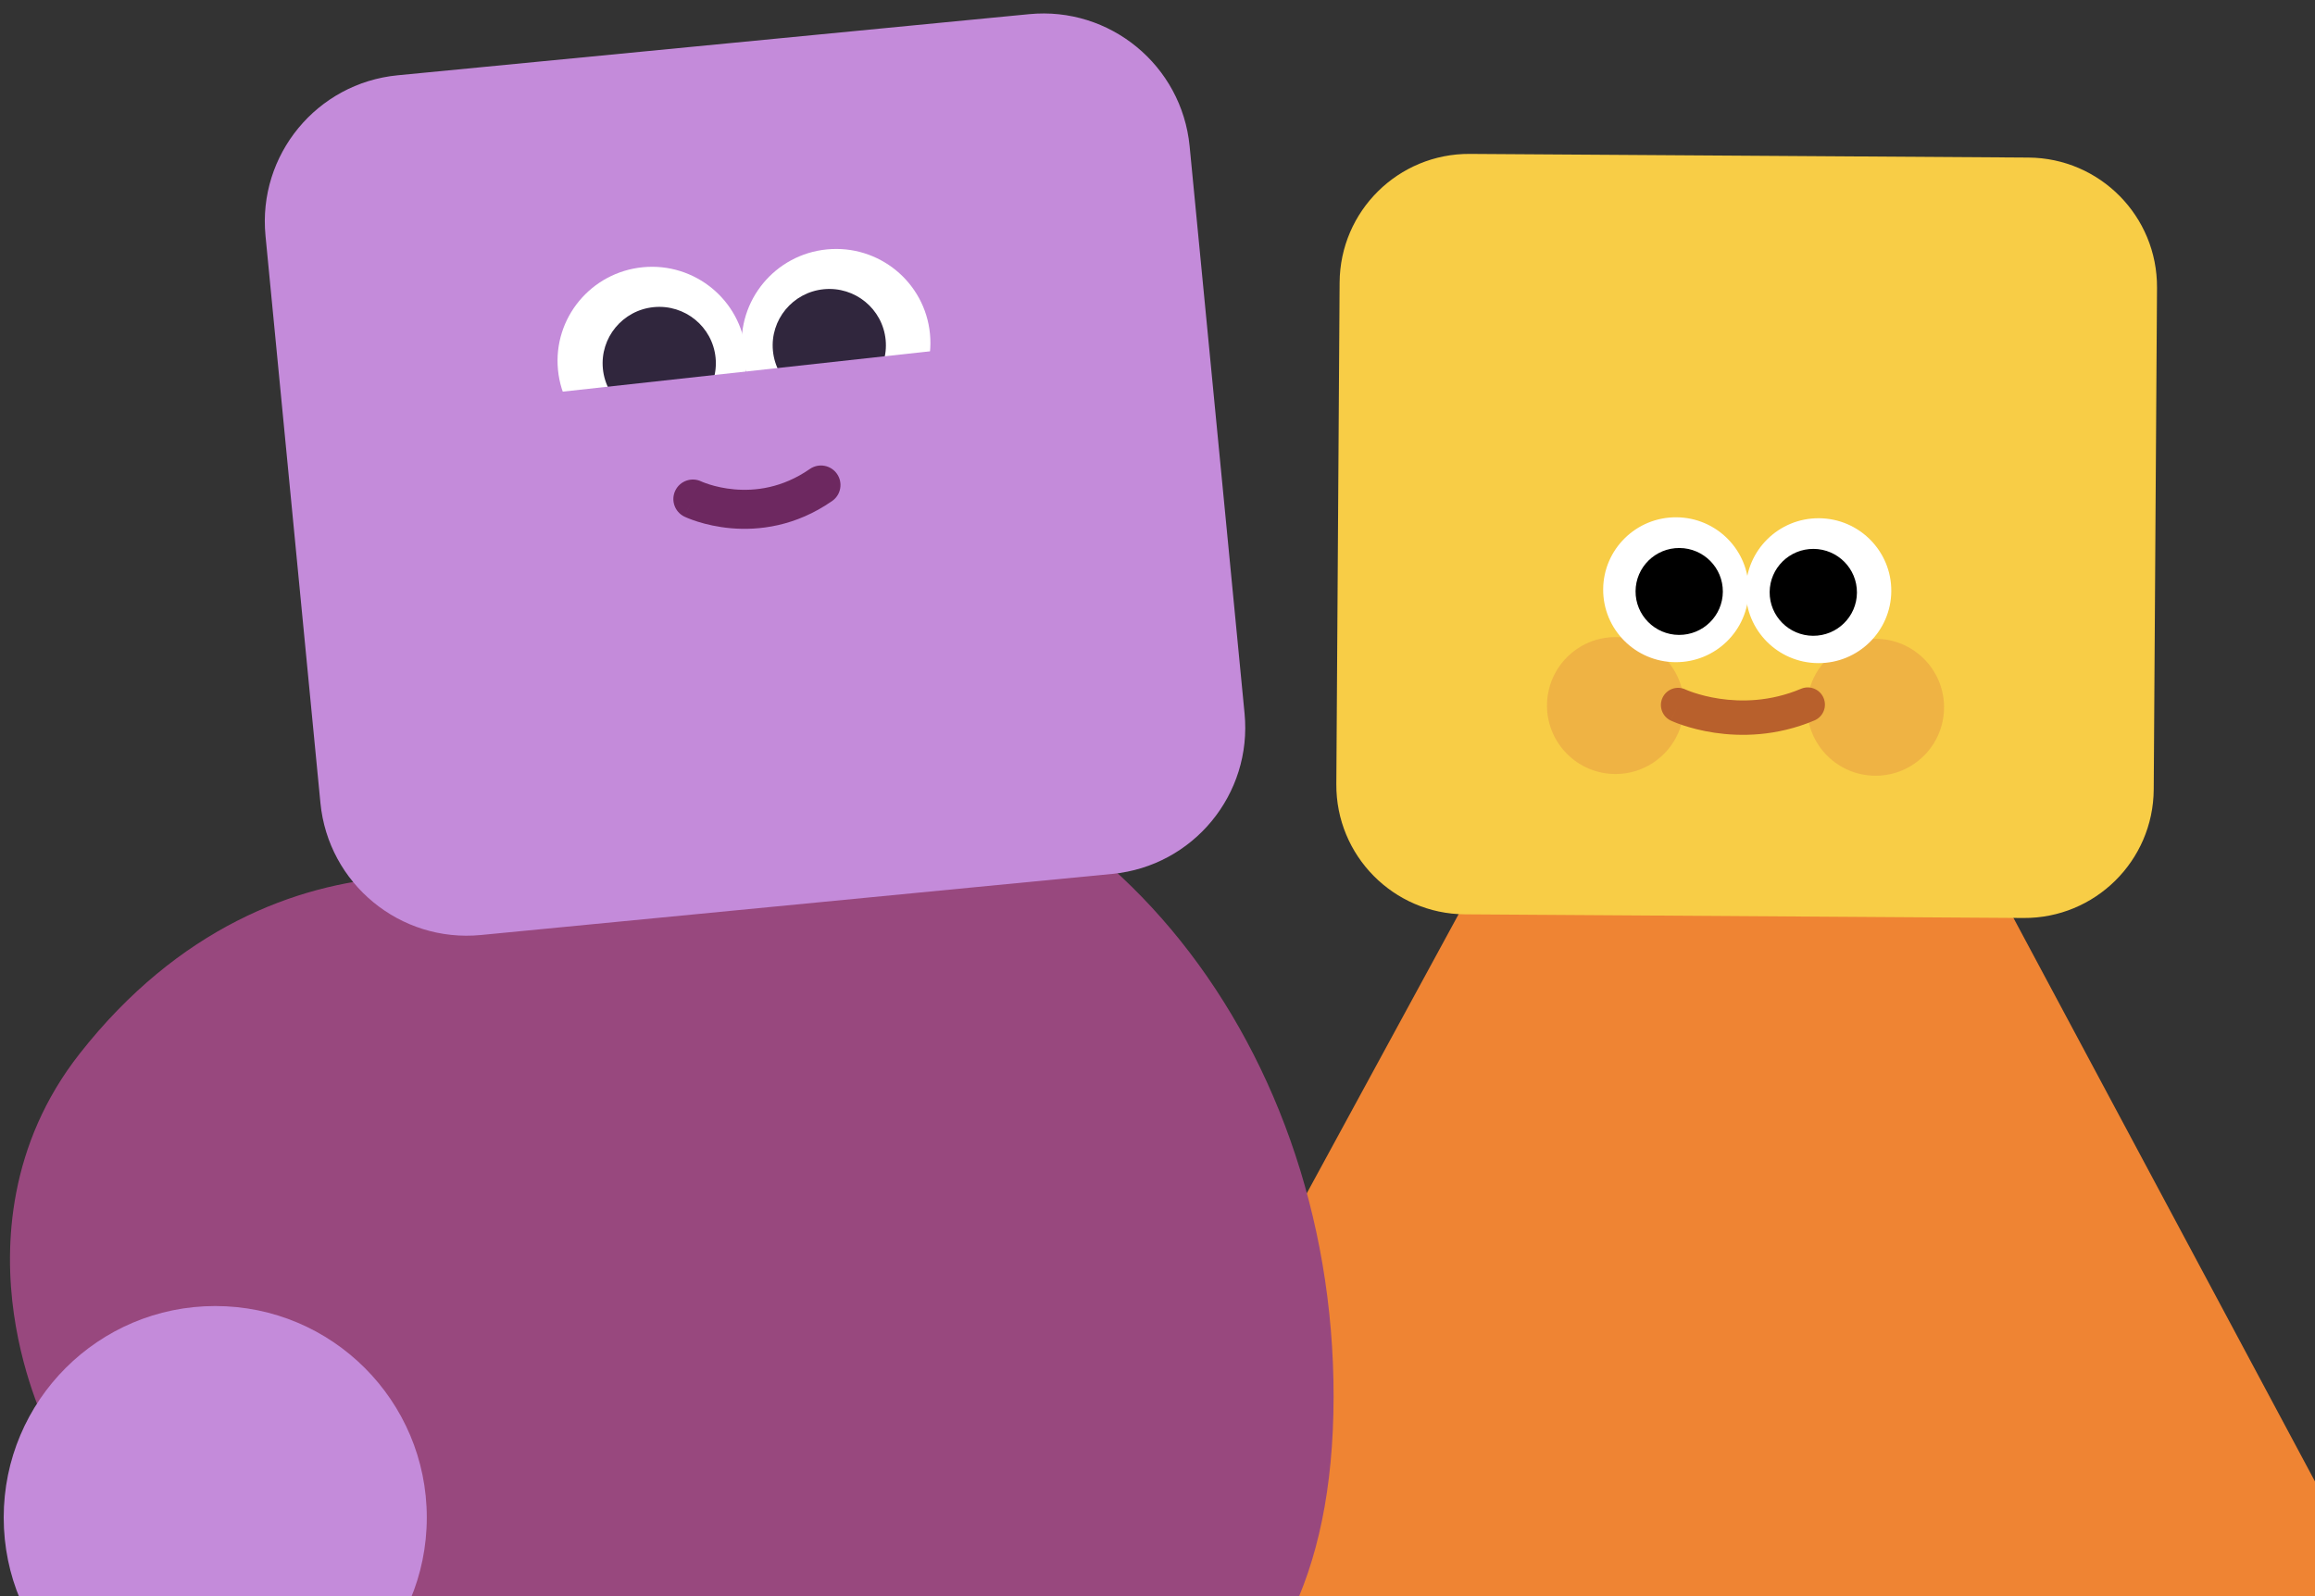 <svg width="245" height="169" viewBox="0 0 245 169" fill="none" xmlns="http://www.w3.org/2000/svg">
<rect x="0" y="0" width="245" height="169" fill="#333333" stroke="none"/>
<g id="Group 153">
<path id="Vector" d="M118.948 161.904L178.774 51.898C181.056 47.7 186.648 47.744 188.912 51.976L248.258 162.919C250.553 167.211 247.715 172.574 243.168 172.537L123.996 171.6C119.45 171.564 116.634 166.158 118.948 161.904Z" fill="#EF8433"/>
<g id="Group 4">
<path id="Vector_2" d="M214.676 16.68L155.559 16.292C147.995 16.242 141.824 22.334 141.774 29.897L141.426 83.005C141.376 90.569 147.467 96.74 155.03 96.79L214.148 97.178C221.711 97.227 227.882 91.136 227.932 83.573L228.28 30.464C228.33 22.901 222.239 16.73 214.676 16.68Z" fill="#F8CD46"/>
<path id="Vector_3" opacity="0.41" d="M198.165 82.111C202.163 82.294 205.553 79.201 205.735 75.203C205.918 71.205 202.825 67.816 198.827 67.633C194.829 67.45 191.439 70.543 191.257 74.541C191.074 78.54 194.167 81.929 198.165 82.111Z" fill="#E08D44"/>
<path id="Vector_4" opacity="0.41" d="M170.638 81.929C174.636 82.112 178.025 79.019 178.208 75.02C178.391 71.022 175.297 67.633 171.299 67.45C167.301 67.268 163.912 70.361 163.729 74.359C163.547 78.357 166.64 81.746 170.638 81.929Z" fill="#E08D44"/>
<path id="Vector_5" d="M192.409 70.198C196.66 70.226 200.13 66.815 200.158 62.579C200.185 58.344 196.761 54.888 192.509 54.86C188.257 54.832 184.788 58.243 184.76 62.478C184.732 66.714 188.157 70.17 192.409 70.198Z" fill="white"/>
<path id="Vector_6" d="M177.315 70.098C181.567 70.126 185.036 66.715 185.064 62.479C185.092 58.244 181.667 54.787 177.415 54.76C173.164 54.732 169.694 58.143 169.666 62.378C169.639 66.614 173.063 70.07 177.315 70.098Z" fill="white"/>
<path id="Vector_7" d="M191.874 67.305C194.425 67.322 196.506 65.276 196.523 62.736C196.539 60.196 194.485 58.123 191.934 58.106C189.383 58.089 187.302 60.135 187.285 62.675C187.269 65.216 189.323 67.289 191.874 67.305Z" fill="black"/>
<path id="Vector_8" d="M177.682 67.212C180.233 67.228 182.315 65.183 182.331 62.642C182.348 60.102 180.294 58.029 177.743 58.012C175.192 57.995 173.111 60.041 173.094 62.581C173.077 65.122 175.132 67.195 177.682 67.212Z" fill="black"/>
<path id="Vector (Stroke)" fill-rule="evenodd" clip-rule="evenodd" d="M190.609 72.913C191.535 72.523 192.602 72.958 192.992 73.884C193.383 74.81 192.948 75.877 192.022 76.267C187.985 77.968 184.202 77.976 181.447 77.566C180.069 77.361 178.937 77.05 178.141 76.787C177.742 76.655 177.425 76.534 177.201 76.443C177.089 76.397 177 76.359 176.936 76.331C176.904 76.317 176.877 76.305 176.858 76.296C176.848 76.291 176.839 76.287 176.833 76.284L176.824 76.28L176.82 76.278L176.819 76.278C176.818 76.277 176.817 76.277 177.596 74.633L176.817 76.277C175.909 75.847 175.522 74.762 175.952 73.854C176.381 72.947 177.463 72.56 178.37 72.986C178.37 72.986 178.371 72.986 178.372 72.987C178.377 72.989 178.388 72.994 178.404 73.001C178.437 73.016 178.493 73.04 178.571 73.071C178.726 73.135 178.967 73.227 179.284 73.332C179.917 73.541 180.845 73.797 181.983 73.966C184.261 74.305 187.338 74.292 190.609 72.913Z" fill="#B8602C"/>
</g>
<path id="Vector_9" d="M141.135 147.93C141.067 186.589 114.418 193.288 81.851 193.206C49.282 193.126 23.125 186.295 23.195 147.638C23.262 108.979 49.719 77.708 82.289 77.788C114.858 77.868 141.204 109.272 141.136 147.93H141.135Z" fill="#98487E"/>
<path id="Vector (Stroke)_2" fill-rule="evenodd" clip-rule="evenodd" d="M59.399 95.353C59.406 95.356 59.413 95.359 54.353 107.57C49.292 119.782 49.299 119.785 49.306 119.788L49.319 119.793L49.345 119.804C49.354 119.808 49.364 119.811 49.372 119.815C49.379 119.817 49.385 119.82 49.391 119.823C49.42 119.834 49.445 119.844 49.465 119.852C49.507 119.868 49.532 119.878 49.542 119.881C49.545 119.883 49.547 119.883 49.547 119.883C49.547 119.883 49.506 119.868 49.428 119.843C49.237 119.782 48.841 119.664 48.281 119.544C47.139 119.301 45.464 119.081 43.515 119.222C40.031 119.474 34.703 120.892 29.234 127.853L29.233 127.853C27.625 129.901 27.218 132.391 27.643 135.364C27.851 136.823 28.234 138.122 28.569 139.048C28.732 139.498 28.869 139.823 28.945 139.993C28.982 140.077 29.002 140.119 29.001 140.116C29 140.115 28.994 140.101 28.981 140.076C28.975 140.063 28.967 140.048 28.957 140.029L28.942 139.998L28.933 139.981L28.928 139.972C28.926 139.968 28.924 139.963 17.168 146.008C5.413 152.053 5.411 152.048 5.408 152.043L5.403 152.033L5.392 152.012C5.389 152.006 5.385 151.999 5.382 151.992C5.378 151.984 5.373 151.975 5.369 151.966C5.359 151.946 5.348 151.925 5.337 151.903C5.329 151.888 5.321 151.872 5.313 151.855C5.273 151.774 5.225 151.677 5.172 151.565C5.064 151.343 4.932 151.059 4.782 150.72C4.482 150.045 4.104 149.136 3.705 148.032C2.917 145.85 1.994 142.763 1.472 139.103C0.434 131.84 0.863 121.169 8.446 111.519L18.84 119.686L8.446 111.519C18.881 98.239 31.309 93.599 41.606 92.854C46.547 92.496 50.768 93.043 53.8 93.69C55.327 94.016 56.587 94.375 57.531 94.678C58.004 94.831 58.401 94.97 58.715 95.087C58.873 95.145 59.01 95.198 59.127 95.243C59.185 95.266 59.238 95.287 59.286 95.307C59.31 95.316 59.332 95.326 59.353 95.334L59.384 95.347L59.399 95.353Z" fill="#98487E"/>
<path id="Vector_10" d="M22.78 183.033C35.145 183.033 45.168 173.01 45.168 160.645C45.168 148.28 35.145 138.257 22.78 138.257C10.415 138.257 0.392 148.28 0.392 160.645C0.392 173.01 10.415 183.033 22.78 183.033Z" fill="#C48BDA"/>
<path id="Vector_11" d="M108.918 1.499L42.082 7.97C33.531 8.798 27.27 16.401 28.098 24.952L33.911 84.996C34.739 93.547 42.342 99.808 50.893 98.98L117.73 92.509C126.281 91.681 132.542 84.078 131.714 75.527L125.9 15.483C125.072 6.932 117.469 0.671 108.918 1.499Z" fill="#C48BDA"/>
<path id="Vector_12" d="M89.438 46.205C94.928 45.674 98.95 40.809 98.421 35.341C97.891 29.872 93.011 25.869 87.52 26.401C82.03 26.933 78.008 31.797 78.537 37.266C79.067 42.734 83.947 46.737 89.438 46.205Z" fill="white"/>
<path id="Vector_13" d="M69.953 48.093C75.443 47.562 79.465 42.697 78.936 37.229C78.406 31.76 73.526 27.758 68.035 28.289C62.544 28.821 58.523 33.685 59.052 39.154C59.581 44.623 64.462 48.625 69.953 48.093Z" fill="white"/>
<path id="Vector_14" d="M88.34 42.499C91.634 42.18 94.047 39.262 93.729 35.981C93.411 32.7 90.484 30.299 87.19 30.617C83.896 30.936 81.484 33.855 81.801 37.136C82.119 40.417 85.046 42.818 88.34 42.499Z" fill="#30263D"/>
<path id="Vector_15" d="M70.343 44.394C73.637 44.075 76.049 41.157 75.732 37.876C75.414 34.595 72.487 32.194 69.193 32.513C65.899 32.832 63.486 35.75 63.804 39.031C64.122 42.312 67.049 44.713 70.343 44.394Z" fill="#30263D"/>
<path id="Vector_16" d="M107.762 36.161L51.363 42.359L52.459 52.331L108.858 46.133L107.762 36.161Z" fill="#C48BDA"/>
<path id="Vector (Stroke)_3" fill-rule="evenodd" clip-rule="evenodd" d="M88.581 50.165C89.232 51.102 89 52.389 88.063 53.039C84.173 55.741 80.275 56.172 77.37 55.92C75.926 55.794 74.723 55.501 73.871 55.235C73.445 55.101 73.103 54.974 72.859 54.875C72.737 54.826 72.639 54.784 72.568 54.752C72.532 54.736 72.502 54.723 72.48 54.712C72.468 54.707 72.458 54.703 72.45 54.699L72.439 54.694L72.435 54.691L72.433 54.69C72.432 54.69 72.431 54.69 73.329 52.829L72.431 54.69C71.404 54.194 70.973 52.959 71.468 51.932C71.963 50.907 73.192 50.476 74.217 50.965C74.22 50.966 74.229 50.97 74.244 50.977C74.275 50.99 74.328 51.013 74.404 51.044C74.555 51.105 74.793 51.194 75.104 51.292C75.729 51.487 76.636 51.709 77.728 51.804C79.897 51.993 82.777 51.681 85.707 49.646C86.643 48.996 87.93 49.228 88.581 50.165Z" fill="#6D2860"/>
</g>
</svg>
